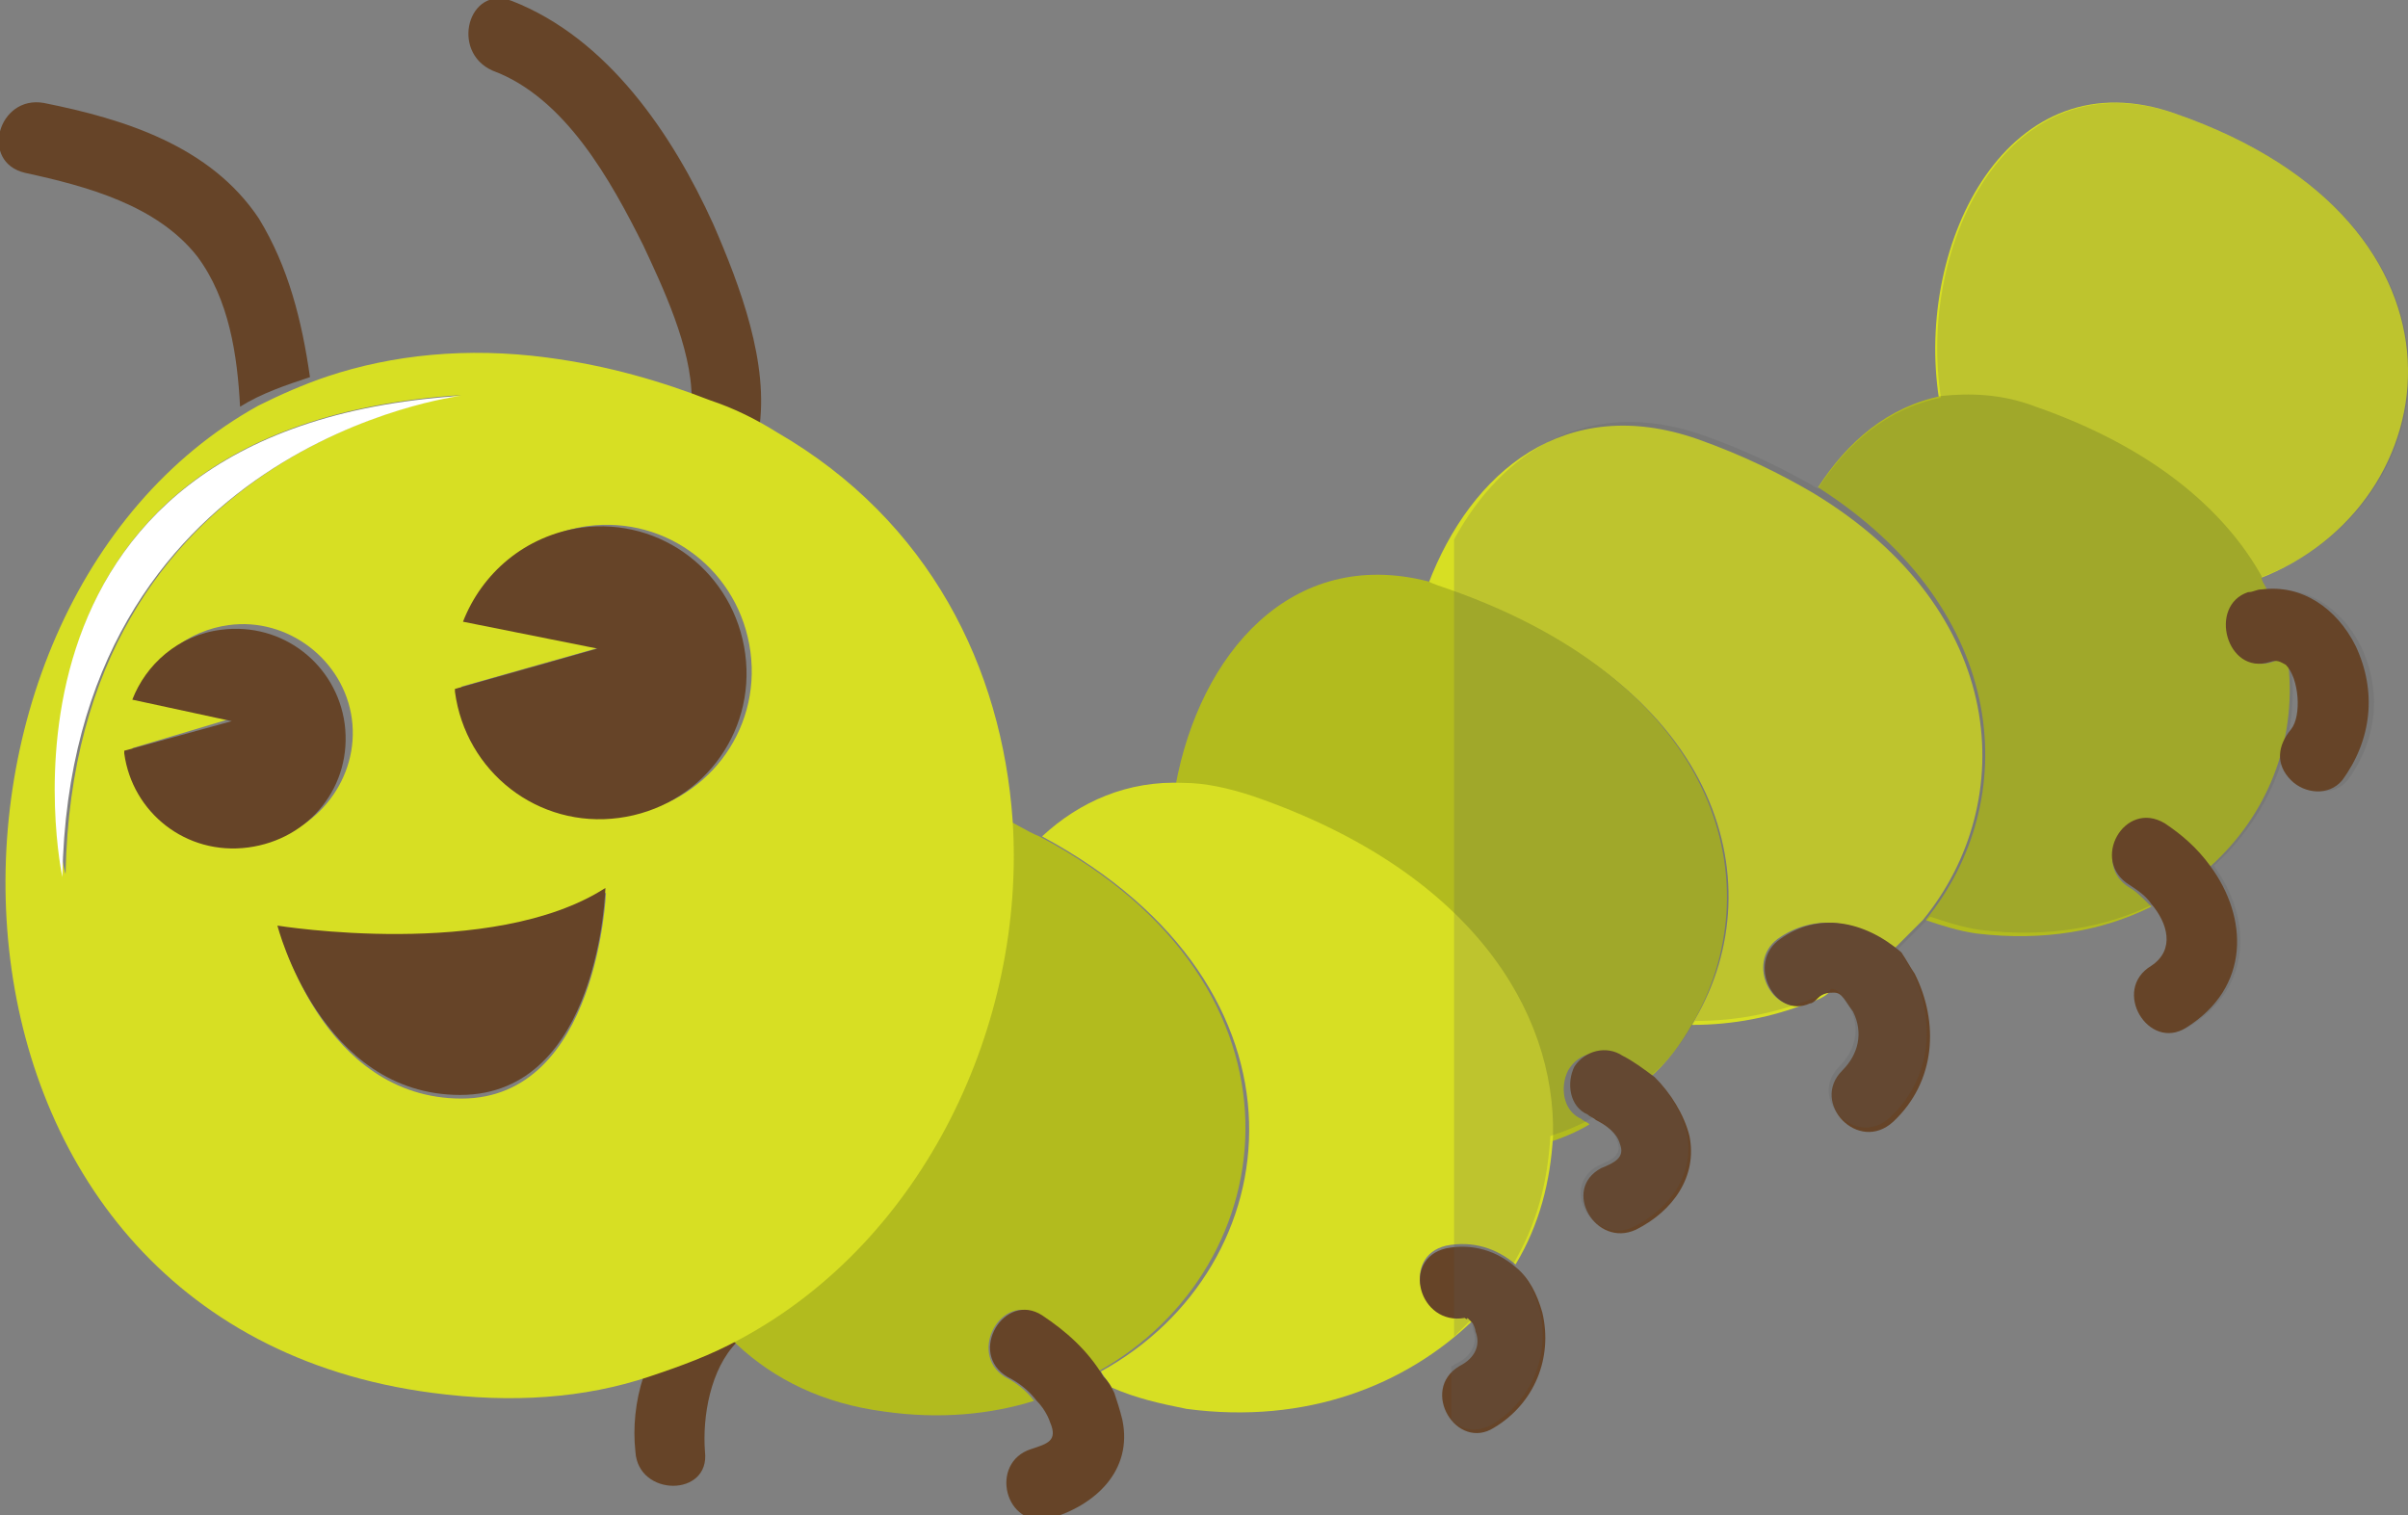 <?xml version="1.0" encoding="utf-8"?>
<!-- Generator: Adobe Illustrator 21.0.2, SVG Export Plug-In . SVG Version: 6.00 Build 0)  -->
<svg version="1.1" id="master-artboard" xmlns="http://www.w3.org/2000/svg" xmlns:xlink="http://www.w3.org/1999/xlink" x="0px"
	 y="0px" viewBox="0 0 300 188.8" style="enable-background:new 0 0 300 188.8;" xml:space="preserve">
<rect x="0" y="0" width="300" height="188.8" fill="#808080" stroke="none"/>
<style type="text/css">
	.st0{fill:#664428;}
	.st1{fill:#D7DF23;}
	.st2{fill:#B2BB1E;}
	.st3{fill:#FFFFFF;}
	.st4{opacity:0.2;}
	.st5{fill:#58595B;}
</style>
<g transform="matrix(3.349, 0, 0, 3.349, -3172.74, -292.937)">
	<g>
		<path class="st0" d="M957,95.6c-1.8-2.7-5-3.7-8-4.3c-1.7-0.3-2.4,2.2-0.7,2.6c2.3,0.5,4.9,1.2,6.4,3.1c1.2,1.6,1.5,3.7,1.6,5.6
			c0.8-0.5,1.7-0.8,2.6-1.1C958.6,99.4,958.1,97.4,957,95.6z"/>
	</g>
</g>
<g transform="matrix(3.349, 0, 0, 3.349, -3172.74, -292.937)">
	<path class="st0" d="M973.9,95.8c-1.5-3.3-3.9-6.9-7.5-8.3c-1.6-0.6-2.3,1.9-0.7,2.6c2.7,1,4.4,4.1,5.6,6.5
		c0.7,1.5,1.8,3.8,1.8,5.7c0.9,0.4,1.7,0.8,2.5,1.2C976,101,974.9,98.1,973.9,95.8z"/>
</g>
<g transform="matrix(3.333, 0, 0, 3.333, -3150.847, -290.749)">
	<path class="st0" d="M969.4,138.7c-0.3,0.9-0.4,1.9-0.3,2.8c0.1,1.7,2.8,1.7,2.6,0c-0.1-1.3,0.2-3.1,1.2-4.1
		c-0.1-0.1-0.1-0.1-0.2-0.2C971.7,137.9,970.6,138.4,969.4,138.7z"/>
</g>
<g transform="matrix(3.349, 0, 0, 3.349, -3172.74, -292.937)">
	<path class="st1" d="M1023,102.7c4.3,1.5,7,3.8,8.4,6.3c7.1-2.7,8.7-13.2-3.1-17.3c-6.2-2.2-9.7,4.8-8.8,10.6
		C1020.5,102.1,1021.7,102.2,1023,102.7z"/>
</g>
<g transform="matrix(3.349, 0, 0, 3.349, -3172.74, -292.937)">
	<path class="st2" d="M1019,121.7c0.6,0.2,1.2,0.4,1.9,0.5c2.5,0.3,4.7-0.1,6.5-1c-0.3-0.3-0.6-0.6-0.8-0.7
		c-1.5-0.9-0.1-3.2,1.3-2.3c0.7,0.4,1.2,0.9,1.7,1.5c2.1-1.9,3.2-4.6,2.9-7.5c-0.2-0.2-0.4-0.2-0.6-0.1c-1.6,0.5-2.3-2-0.7-2.6
		c0.2-0.1,0.3-0.1,0.5-0.1c-0.1-0.2-0.2-0.3-0.2-0.5c-1.4-2.5-4.1-4.8-8.4-6.3c-1.3-0.5-2.5-0.5-3.5-0.4c-2,0.4-3.5,1.7-4.6,3.4
		C1022.2,110.2,1022.6,117.3,1019,121.7z"/>
</g>
<g transform="matrix(3.349, 0, 0, 3.349, -3172.74, -292.937)">
	<path class="st1" d="M1014.9,124.6c-0.1,0.1-0.2,0.1-0.3,0.2c0.3-0.1,0.6-0.2,0.8-0.4C1015.3,124.4,1015.1,124.5,1014.9,124.6z"/>
</g>
<g transform="matrix(3.349, 0, 0, 3.349, -3172.74, -292.937)">
	<path class="st1" d="M1010.3,125.6c1.6,0,3-0.3,4.3-0.8c-1.3,0.5-2.3-1.5-1.1-2.4c1.4-1,3.2-0.7,4.2,0.5c0.4-0.4,0.8-0.8,1.2-1.2
		c3.6-4.4,3.2-11.5-4.1-15.9c-1.2-0.7-2.6-1.4-4.3-2c-4.9-1.7-8.4,1.2-10,5.4c0.3,0.1,0.6,0.2,0.8,0.3
		C1011.6,113,1013.4,120.6,1010.3,125.6z"/>
</g>
<g transform="matrix(3.349, 0, 0, 3.349, -3172.74, -292.937)">
	<path class="st2" d="M1004.9,130c0.6-0.2,1.1-0.4,1.6-0.7c-0.1-0.1-0.2-0.1-0.3-0.2c-0.7-0.3-0.8-1.2-0.5-1.8
		c0.4-0.7,1.2-0.8,1.8-0.5c0.4,0.2,0.9,0.5,1.2,0.8c0.7-0.6,1.2-1.3,1.6-2c3-5.1,1.2-12.6-9-16.2c-0.3-0.1-0.6-0.2-0.8-0.3
		c-5.1-1.3-8.5,2.7-9.4,7.6c0.8,0,1.7,0.2,2.6,0.5C1001.8,120.1,1005,125.3,1004.9,130z"/>
</g>
<g transform="matrix(3.333, 0, 0, 3.333, -3150.847, -290.749)">
	<path class="st1" d="M986.5,138.5c0.1,0.2,0.3,0.4,0.4,0.6c0.9,0.4,1.8,0.6,2.8,0.8c4.5,0.6,8.2-0.9,10.7-3.3
		c-0.1-0.1-0.1-0.2-0.2-0.2c0.1,0.1-0.1,0-0.1,0c-1.7,0.4-2.4-2.2-0.7-2.6c1-0.2,1.9,0.1,2.6,0.7c0.9-1.5,1.3-3.1,1.4-4.8
		c0.1-4.7-3.1-9.9-11.2-12.7c-0.9-0.3-1.8-0.5-2.6-0.5c-2.1-0.1-3.9,0.7-5.3,2C994.9,124.2,993.6,134.6,986.5,138.5z"/>
</g>
<g transform="matrix(3.333, 0, 0, 3.333, -3150.847, -290.749)">
	<path class="st2" d="M972.7,137.3c0.1,0.1,0.1,0.1,0.2,0.2c1.4,1.3,3.2,2.2,5.5,2.5c2.1,0.3,4,0.1,5.6-0.4
		c-0.3-0.4-0.7-0.7-1.1-0.9c-1.4-0.9-0.1-3.2,1.3-2.3c0.8,0.6,1.7,1.3,2.2,2.1c7-3.9,8.4-14.4-2.2-20c-0.5-0.2-0.9-0.5-1.4-0.7
		C983.4,125.5,979.6,133.6,972.7,137.3z"/>
</g>
<g transform="matrix(3.333, 0, 0, 3.333, -3148.847, -290.749)">
	<path class="st1" d="M960.9,139.3c3,0.4,5.7,0.2,8.1-0.6c1.2-0.4,2.3-0.8,3.4-1.4c6.9-3.7,10.7-11.8,10.2-19.4
		c-0.4-5.7-3.1-11.2-8.8-14.5c-0.8-0.5-1.6-0.9-2.5-1.2c-1.8-0.7-3.8-1.3-6.1-1.6c-3-0.4-5.8-0.1-8.2,0.7c-0.9,0.3-1.8,0.7-2.6,1.1
		C940.7,110,941.1,136.7,960.9,139.3z M949.7,115.2C949.7,115.2,949.7,115.2,949.7,115.2l4-1.2l-3.7-0.8c0.5-1.4,1.8-2.4,3.3-2.6
		c2.2-0.3,4.3,1.3,4.6,3.5c0.3,2.2-1.3,4.3-3.5,4.6C952,119.1,949.9,117.5,949.7,115.2z M962,128.3c-5.2,0-6.8-6.3-6.8-6.3
		s8.1,1.3,12.2-1.4C967.4,120.6,967.1,128.3,962,128.3z M966.7,106.9c3-0.4,5.7,1.7,6.1,4.7c0.4,3-1.7,5.7-4.7,6.1
		c-3,0.4-5.7-1.7-6.1-4.7c0,0,0-0.1,0-0.1l5.3-1.5l-5-1C962.9,108.6,964.6,107.2,966.7,106.9z M962,102c0,0-14.5,1.8-14.8,17.9
		C947.1,119.9,943.5,103.2,962,102z"/>
</g>
<g transform="matrix(3.333, 0, 0, 3.333, -3150.847, -290.749)">
	<path class="st0" d="M984.3,136.4c-1.4-0.9-2.8,1.4-1.3,2.3c0.4,0.2,0.8,0.5,1.1,0.9c0.2,0.2,0.4,0.5,0.5,0.8
		c0.3,0.7-0.1,0.8-0.7,1c-1.6,0.5-1,3,0.7,2.6c1.7-0.5,3.1-1.8,2.7-3.7c-0.1-0.4-0.2-0.7-0.3-1c-0.1-0.2-0.2-0.4-0.4-0.6
		C986,137.7,985.2,137,984.3,136.4z"/>
</g>
<g transform="matrix(3.333, 0, 0, 3.333, -3150.847, -290.749)">
	<path class="st0" d="M999.4,133.9c-1.7,0.4-1,2.9,0.7,2.6c0,0,0.1,0.1,0.1,0c0.1,0.1,0.2,0.2,0.2,0.2s0.1,0.2,0.1,0.3
		c0.2,0.5,0,1-0.6,1.3c-1.5,0.9-0.1,3.2,1.3,2.3c1.5-0.9,2.2-2.6,1.8-4.3c-0.2-0.7-0.5-1.3-1-1.7
		C1001.3,134,1000.4,133.7,999.4,133.9z"/>
</g>
<g transform="matrix(3.333, 0, 0, 3.333, -3150.847, -290.749)">
	<path class="st0" d="M1004.2,127.1c-0.3,0.6-0.2,1.5,0.5,1.8c0.1,0.1,0.2,0.1,0.3,0.2c0.4,0.2,0.8,0.5,0.9,0.9
		c0.2,0.5-0.2,0.7-0.7,0.9c-1.5,0.8-0.2,3,1.3,2.3c1.4-0.7,2.3-2,2-3.5c-0.2-0.8-0.7-1.6-1.3-2.2c-0.4-0.3-0.8-0.6-1.2-0.8
		C1005.4,126.3,1004.6,126.5,1004.2,127.1z"/>
</g>
<g transform="matrix(3.349, 0, 0, 3.349, -3172.74, -292.937)">
	<path class="st0" d="M1013.6,122.4c-1.3,0.9-0.2,3,1.1,2.4h0c0.1,0,0.2-0.1,0.3-0.2c0.2-0.2,0.4-0.2,0.6-0.2c0.3,0,0.4,0.3,0.7,0.7
		c0.4,0.8,0.2,1.6-0.4,2.2c-1.2,1.2,0.6,3.1,1.9,1.9c1.6-1.5,1.7-3.7,0.8-5.5c-0.2-0.3-0.3-0.5-0.5-0.8
		C1016.7,121.7,1015,121.4,1013.6,122.4z"/>
</g>
<g transform="matrix(3.349, 0, 0, 3.349, -3167.74, -292.937)">
	<path class="st0" d="M962.8,113.1c0,0,0,0.1,0,0.1c0.4,3,3.1,5.1,6.1,4.7c3-0.4,5.1-3.1,4.7-6.1c-0.4-3-3.1-5.1-6.1-4.7
		c-2.1,0.3-3.7,1.7-4.4,3.5l5,1L962.8,113.1z"/>
</g>
<g transform="matrix(3.349, 0, 0, 3.349, -3166.74, -292.937)">
	<path class="st0" d="M958.4,114.4c-0.3-2.2-2.3-3.8-4.6-3.5c-1.6,0.2-2.8,1.3-3.3,2.6l3.7,0.8l-4,1.1c0,0,0,0.1,0,0.1
		c0.3,2.2,2.3,3.8,4.6,3.5C957.1,118.7,958.7,116.7,958.4,114.4z"/>
</g>
<g transform="matrix(3.349, 0, 0, 3.349, -3165.74, -296.937)">
	<path class="st0" d="M955.6,123.1c0,0,1.6,6.3,6.8,6.3c5.2,0,5.4-7.7,5.4-7.7C963.6,124.4,955.6,123.1,955.6,123.1z"/>
</g>
<g transform="matrix(3.349, 0, 0, 3.349, -3164.74, -292.937)">
	<path class="st3" d="M947.3,120.1c0.3-16.1,14.8-17.9,14.8-17.9C943.7,103.4,947.3,120.1,947.3,120.1z"/>
</g>
<g transform="matrix(3.333, 0, 0, 3.333, -3150.847, -290.749)" class="st4">
	<path class="st5" d="M1026.7,91.5c-6.2-2.2-9.7,4.8-8.8,10.6c-2,0.4-3.5,1.7-4.6,3.4c-1.2-0.7-2.6-1.4-4.3-2
		c-4.3-1.5-7.5,0.6-9.3,3.9v29.8c0.2-0.2,0.4-0.4,0.6-0.6c0.1,0.1,0.1,0.2,0.1,0.3c0.2,0.5,0,1-0.6,1.3c-0.1,0-0.1,0.1-0.2,0.1v2
		c0.4,0.4,0.9,0.5,1.5,0.2c1.5-0.9,2.2-2.6,1.8-4.3c-0.2-0.7-0.5-1.3-1-1.7c0.9-1.5,1.3-3.1,1.4-4.8c0.6-0.2,1.1-0.4,1.6-0.7
		c0.4,0.2,0.8,0.5,0.9,0.9c0.2,0.5-0.2,0.7-0.7,0.9c-1.5,0.8-0.2,3,1.3,2.3c1.4-0.7,2.3-2,2-3.5c-0.2-0.8-0.7-1.6-1.3-2.2
		c0.7-0.6,1.2-1.3,1.6-2c1.6,0,3-0.3,4.3-0.8h0c0.3-0.1,0.6-0.2,0.8-0.4c0.3,0,0.4,0.3,0.7,0.7c0.4,0.8,0.2,1.6-0.4,2.2
		c-1.2,1.2,0.6,3.1,1.9,1.9c1.6-1.5,1.7-3.7,0.8-5.5c-0.2-0.3-0.3-0.5-0.5-0.8c0.4-0.4,0.8-0.8,1.2-1.2c0.6,0.2,1.2,0.4,1.9,0.5
		c2.5,0.3,4.7-0.1,6.5-1c0.6,0.7,0.9,1.7,0,2.3c-1.5,0.9-0.1,3.2,1.3,2.3c2.4-1.5,2.3-4.1,0.9-6c2.1-1.9,3.2-4.6,2.9-7.5
		c0.5,0.5,0.6,1.9,0.2,2.4c-0.5,0.6-0.6,1.3,0,1.9c0.5,0.5,1.4,0.6,1.9,0c1.1-1.5,1.3-3.3,0.5-5c-0.7-1.4-2-2.3-3.5-2.1
		c-0.1-0.2-0.2-0.3-0.2-0.5C1037,106.1,1038.5,95.6,1026.7,91.5z"/>
</g>
<g transform="matrix(3.349, 0, 0, 3.349, -3172.74, -292.937)">
	<path class="st0" d="M1027.9,118.1c-1.5-0.9-2.8,1.4-1.3,2.3c0.3,0.2,0.6,0.4,0.8,0.7c0.6,0.7,0.9,1.7,0,2.3
		c-1.5,0.9-0.1,3.2,1.3,2.3c2.4-1.5,2.3-4.1,0.9-6C1029.1,119,1028.5,118.5,1027.9,118.1z"/>
</g>
<g transform="matrix(3.349, 0, 0, 3.349, -3172.74, -292.937)">
	<path class="st0" d="M1031.8,112.1c0.3-0.1,0.4,0,0.6,0.1c0.5,0.5,0.6,1.9,0.2,2.4c-0.5,0.6-0.6,1.3,0,1.9c0.5,0.5,1.4,0.6,1.9,0
		c1.1-1.5,1.3-3.3,0.5-5c-0.7-1.4-2-2.3-3.5-2.1c-0.2,0-0.3,0.1-0.5,0.1C1029.5,110,1030.2,112.6,1031.8,112.1z"/>
</g>
</svg>
